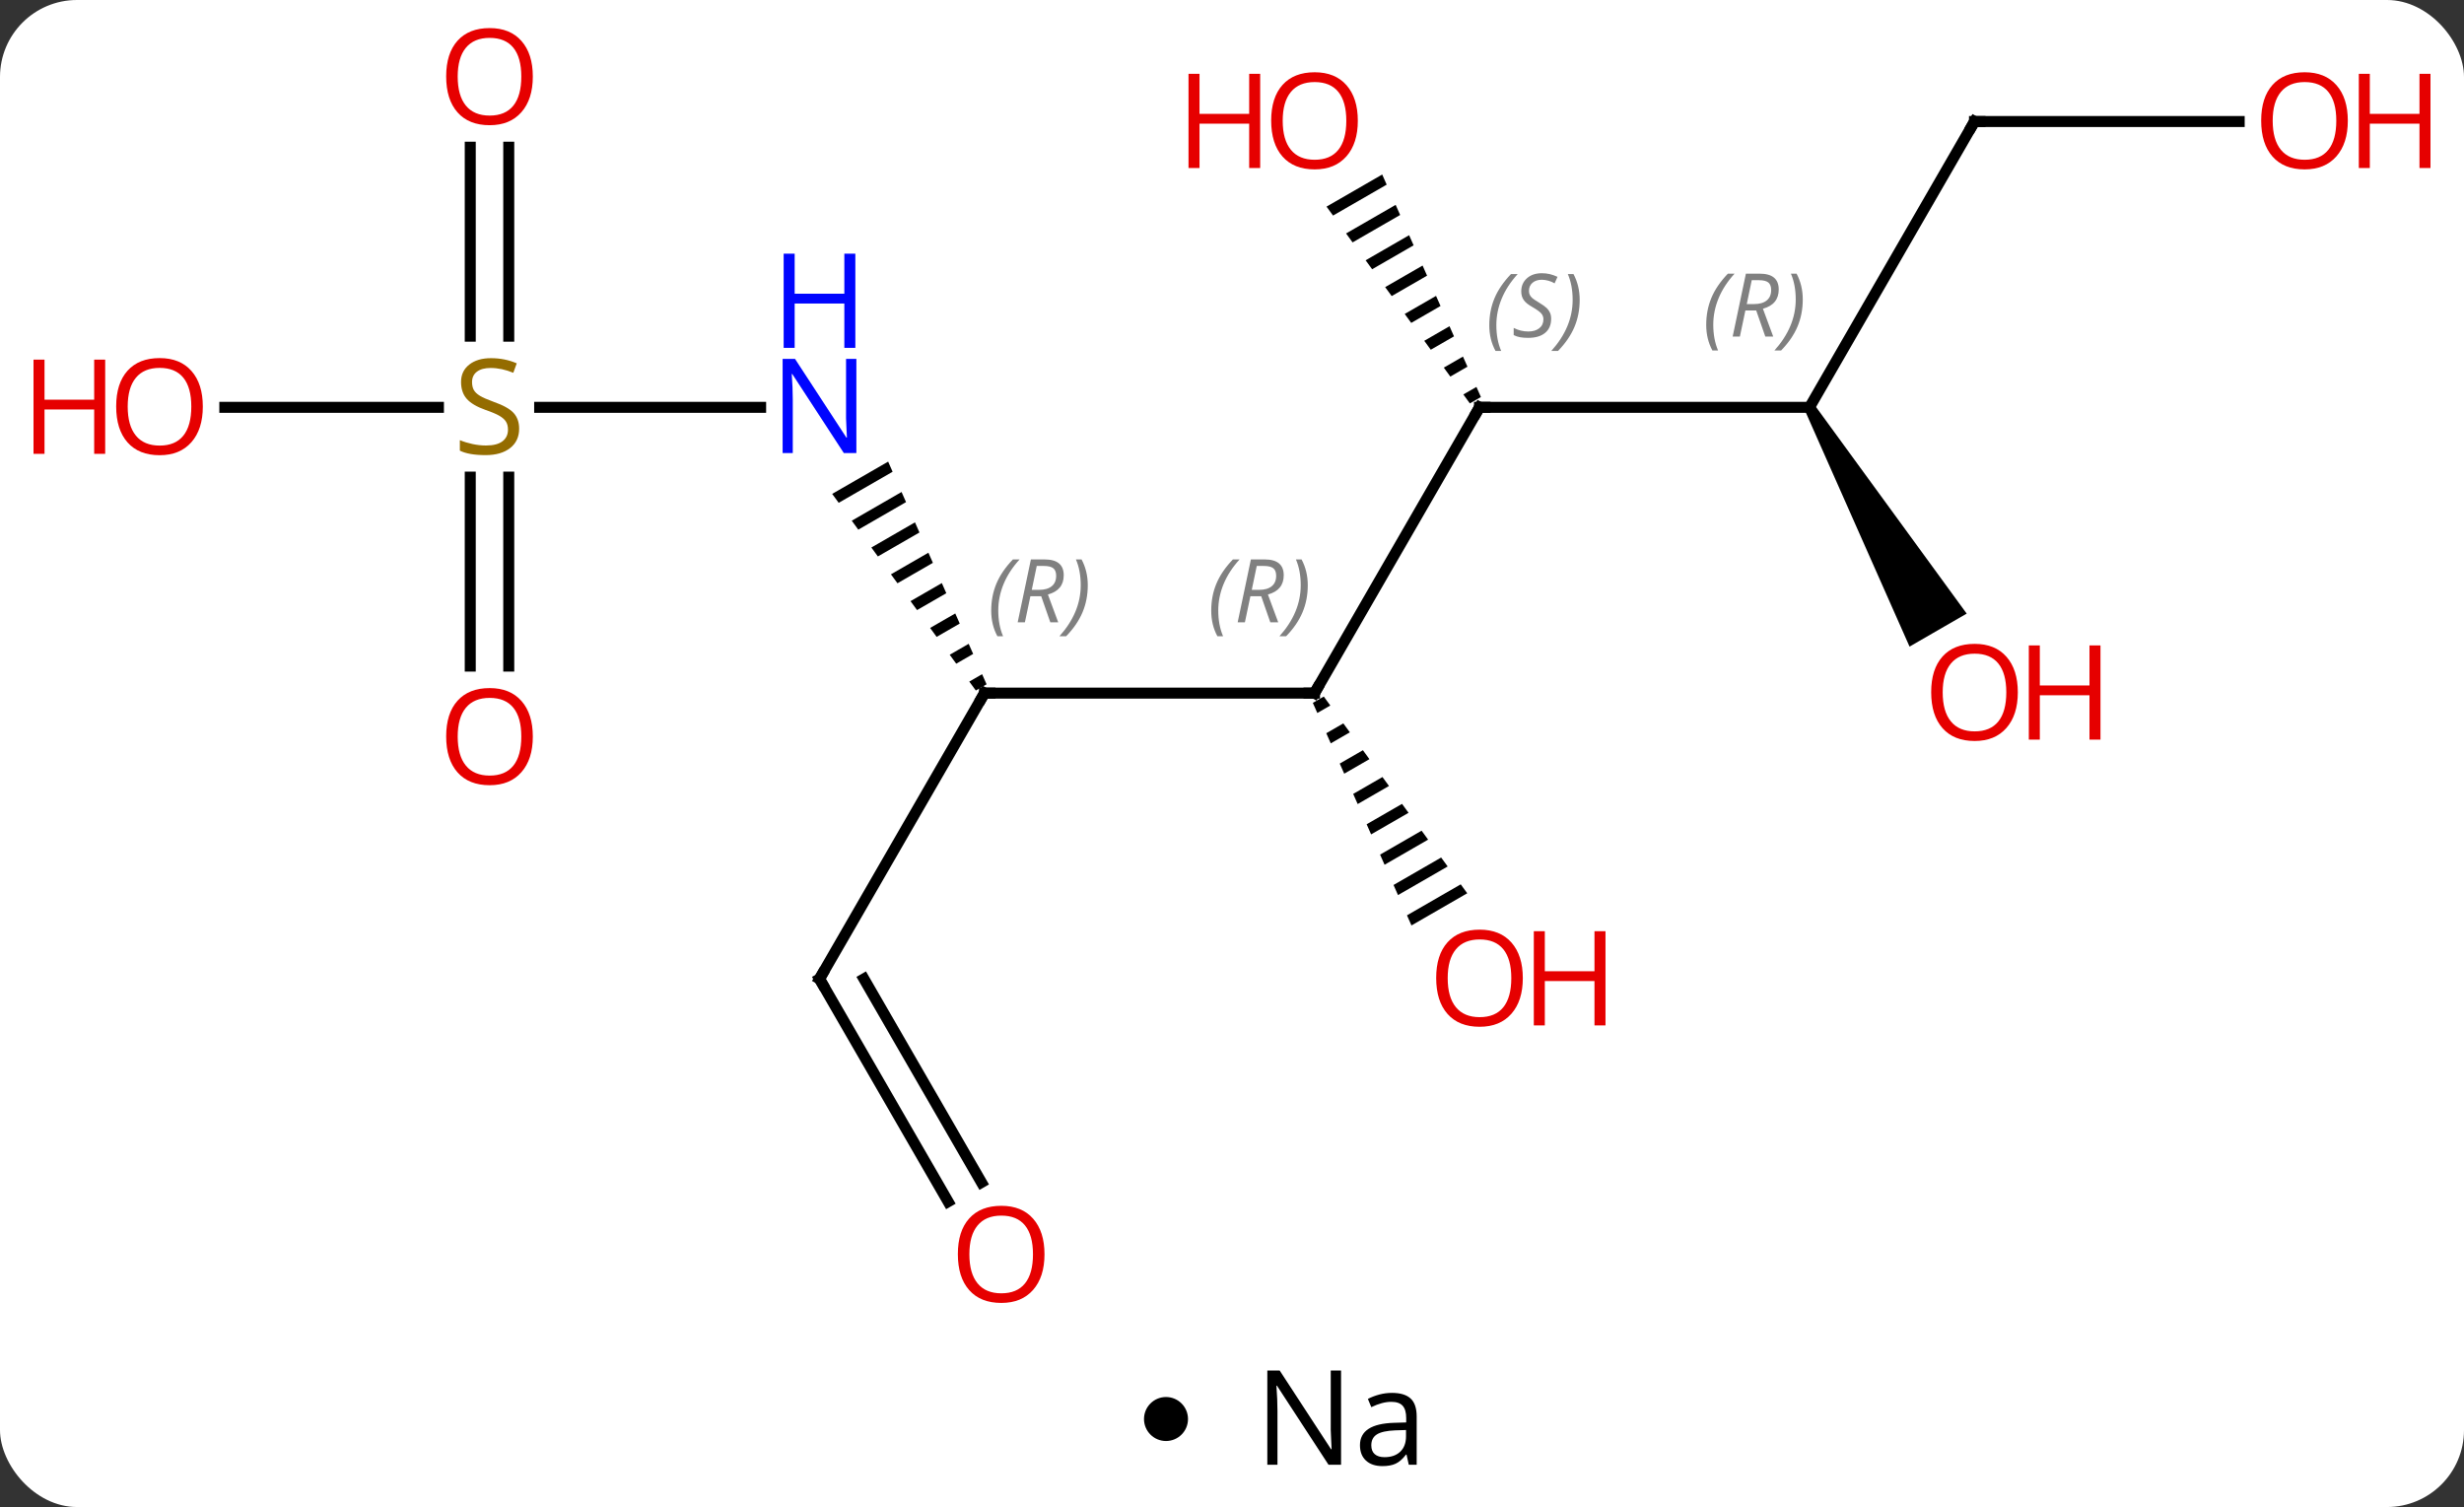 <svg width="224" viewBox="0 0 224 137" style="fill-opacity:1; color-rendering:auto; color-interpolation:auto; text-rendering:auto; stroke:black; stroke-linecap:square; stroke-miterlimit:10; shape-rendering:auto; stroke-opacity:1; fill:black; stroke-dasharray:none; font-weight:normal; stroke-width:1; font-family:'Open Sans'; font-style:normal; stroke-linejoin:miter; font-size:12; stroke-dashoffset:0; image-rendering:auto;" height="137" class="cas-substance-image" xmlns:xlink="http://www.w3.org/1999/xlink" xmlns="http://www.w3.org/2000/svg"><rect x="0" y="0" width="224" height="137" fill="#333333" stroke="none"/><svg class="cas-substance-single-component"><rect y="0" x="0" width="224" stroke="none" ry="7" rx="7" height="137" fill="white" class="cas-substance-group"/><svg y="0" x="0" width="224" viewBox="0 0 224 122" style="fill:black;" height="122" class="cas-substance-single-component-image"><svg><g><g transform="translate(112,61)" style="text-rendering:geometricPrecision; color-rendering:optimizeQuality; color-interpolation:linearRGB; stroke-linecap:butt; image-rendering:optimizeQuality;"><line y2="2.01" y1="2.01" x2="7.5" x1="-22.5" style="fill:none;"/><path style="stroke:none;" d="M-31.26 -19.035 L-36.347 -16.101 L-35.754 -15.289 L-30.854 -18.114 L-30.854 -18.114 L-31.26 -19.035 ZM-30.04 -16.274 L-34.567 -13.664 L-33.973 -12.851 L-29.633 -15.354 L-30.04 -16.274 ZM-28.82 -13.514 L-32.786 -11.227 L-32.193 -10.414 L-32.193 -10.414 L-28.413 -12.594 L-28.82 -13.514 ZM-27.599 -10.754 L-31.005 -8.789 L-31.005 -8.789 L-30.412 -7.977 L-30.412 -7.977 L-27.192 -9.833 L-27.599 -10.754 ZM-26.379 -7.993 L-29.225 -6.352 L-29.225 -6.352 L-28.631 -5.54 L-25.972 -7.073 L-25.972 -7.073 L-26.379 -7.993 ZM-25.159 -5.233 L-27.444 -3.915 L-26.851 -3.102 L-24.752 -4.313 L-25.159 -5.233 ZM-23.938 -2.472 L-25.663 -1.477 L-25.07 -0.665 L-23.531 -1.552 L-23.531 -1.552 L-23.938 -2.472 ZM-22.718 0.288 L-23.883 0.96 L-23.883 0.96 L-23.289 1.772 L-23.289 1.772 L-22.311 1.208 L-22.718 0.288 Z"/><line y2="27.99" y1="2.01" x2="-37.5" x1="-22.5" style="fill:none;"/><line y2="-23.97" y1="2.01" x2="22.5" x1="7.5" style="fill:none;"/><path style="stroke:none;" d="M8.344 2.323 L7.349 2.897 L7.757 3.817 L7.757 3.817 L8.937 3.136 L8.937 3.136 L8.344 2.323 ZM10.122 4.762 L8.572 5.656 L8.572 5.656 L8.979 6.576 L8.979 6.576 L10.715 5.575 L10.122 4.762 ZM11.901 7.2 L9.794 8.415 L9.794 8.415 L10.202 9.335 L12.493 8.013 L12.493 8.013 L11.901 7.2 ZM13.679 9.639 L11.017 11.174 L11.017 11.174 L11.425 12.094 L11.425 12.094 L14.272 10.452 L14.272 10.452 L13.679 9.639 ZM15.457 12.078 L12.24 13.933 L12.647 14.853 L12.647 14.853 L16.05 12.89 L15.457 12.078 ZM17.236 14.516 L13.462 16.692 L13.87 17.612 L13.87 17.612 L17.829 15.329 L17.829 15.329 L17.236 14.516 ZM19.014 16.955 L14.685 19.451 L14.685 19.451 L15.092 20.371 L15.092 20.371 L19.607 17.768 L19.014 16.955 ZM20.793 19.393 L15.907 22.211 L15.907 22.211 L16.315 23.13 L16.315 23.13 L21.386 20.206 L21.386 20.206 L20.793 19.393 Z"/><line y2="-23.97" y1="-23.97" x2="-62.939" x1="-42.852" style="fill:none;"/><line y2="48.242" y1="27.99" x2="-25.807" x1="-37.5" style="fill:none;"/><line y2="46.492" y1="27.99" x2="-22.776" x1="-33.459" style="fill:none;"/><line y2="-23.97" y1="-23.97" x2="52.5" x1="22.5" style="fill:none;"/><path style="stroke:none;" d="M13.655 -45.135 L8.593 -42.216 L8.593 -42.216 L9.186 -41.403 L9.186 -41.403 L14.062 -44.215 L14.062 -44.215 L13.655 -45.135 ZM14.878 -42.376 L10.37 -39.777 L10.37 -39.777 L10.963 -38.964 L10.963 -38.964 L15.286 -41.457 L15.286 -41.457 L14.878 -42.376 ZM16.102 -39.618 L12.147 -37.337 L12.147 -37.337 L12.74 -36.524 L12.74 -36.524 L16.51 -38.699 L16.51 -38.699 L16.102 -39.618 ZM17.326 -36.86 L13.924 -34.898 L13.924 -34.898 L14.517 -34.085 L14.517 -34.085 L17.733 -35.94 L17.326 -36.86 ZM18.549 -34.101 L15.701 -32.459 L15.701 -32.459 L16.294 -31.646 L16.294 -31.646 L18.957 -33.182 L18.957 -33.182 L18.549 -34.101 ZM19.773 -31.343 L17.478 -30.019 L18.07 -29.206 L18.07 -29.206 L20.181 -30.423 L20.181 -30.423 L19.773 -31.343 ZM20.997 -28.584 L19.255 -27.58 L19.255 -27.58 L19.847 -26.767 L19.847 -26.767 L21.405 -27.665 L20.997 -28.584 ZM22.221 -25.826 L21.032 -25.141 L21.032 -25.141 L21.624 -24.328 L21.624 -24.328 L22.628 -24.907 L22.628 -24.907 L22.221 -25.826 Z"/><line y2="-0.447" y1="-17.626" x2="-69.25" x1="-69.25" style="fill:none;"/><line y2="-0.447" y1="-17.626" x2="-65.75" x1="-65.75" style="fill:none;"/><line y2="-47.618" y1="-30.439" x2="-65.75" x1="-65.75" style="fill:none;"/><line y2="-47.618" y1="-30.439" x2="-69.25" x1="-69.25" style="fill:none;"/><line y2="-23.97" y1="-23.97" x2="-91.562" x1="-72.143" style="fill:none;"/><line y2="-49.953" y1="-23.97" x2="67.5" x1="52.5" style="fill:none;"/><path style="stroke:none;" d="M52.067 -23.72 L52.933 -24.22 L66.791 -5.218 L61.595 -2.218 Z"/><line y2="-49.953" y1="-49.953" x2="91.562" x1="67.5" style="fill:none;"/><path style="fill:none; stroke-miterlimit:5;" d="M-22 2.01 L-22.5 2.01 L-22.75 2.443"/></g><g transform="translate(112,61)" style="stroke-linecap:butt; font-size:8.4px; fill:gray; text-rendering:geometricPrecision; image-rendering:optimizeQuality; color-rendering:optimizeQuality; font-family:'Open Sans'; font-style:italic; stroke:gray; color-interpolation:linearRGB; stroke-miterlimit:5;"><path style="stroke:none;" d="M-21.889 -5.486 Q-21.889 -6.814 -21.42 -7.939 Q-20.951 -9.064 -19.92 -10.142 L-19.31 -10.142 Q-20.279 -9.08 -20.764 -7.908 Q-21.248 -6.736 -21.248 -5.502 Q-21.248 -4.174 -20.81 -3.158 L-21.326 -3.158 Q-21.889 -4.189 -21.889 -5.486 ZM-18.328 -6.799 L-18.828 -4.424 L-19.485 -4.424 L-18.282 -10.142 L-17.032 -10.142 Q-15.297 -10.142 -15.297 -8.705 Q-15.297 -7.346 -16.735 -6.955 L-15.797 -4.424 L-16.516 -4.424 L-17.344 -6.799 L-18.328 -6.799 ZM-17.75 -9.549 Q-18.141 -7.627 -18.203 -7.377 L-17.547 -7.377 Q-16.797 -7.377 -16.391 -7.705 Q-15.985 -8.033 -15.985 -8.658 Q-15.985 -9.127 -16.242 -9.338 Q-16.5 -9.549 -17.094 -9.549 L-17.75 -9.549 ZM-13.111 -7.799 Q-13.111 -6.471 -13.588 -5.338 Q-14.064 -4.205 -15.08 -3.158 L-15.689 -3.158 Q-13.752 -5.314 -13.752 -7.799 Q-13.752 -9.127 -14.189 -10.142 L-13.674 -10.142 Q-13.111 -9.08 -13.111 -7.799 Z"/><path style="fill:none; stroke:black;" d="M7 2.01 L7.5 2.01 L7.75 1.577"/><path style="stroke:none;" d="M-1.888 -5.486 Q-1.888 -6.814 -1.42 -7.939 Q-0.951 -9.064 0.08 -10.143 L0.69 -10.143 Q-0.279 -9.08 -0.763 -7.908 Q-1.248 -6.736 -1.248 -5.502 Q-1.248 -4.174 -0.81 -3.158 L-1.326 -3.158 Q-1.888 -4.189 -1.888 -5.486 ZM1.672 -6.799 L1.172 -4.424 L0.515 -4.424 L1.718 -10.143 L2.969 -10.143 Q4.703 -10.143 4.703 -8.705 Q4.703 -7.346 3.265 -6.955 L4.203 -4.424 L3.484 -4.424 L2.656 -6.799 L1.672 -6.799 ZM2.25 -9.549 Q1.859 -7.627 1.797 -7.377 L2.453 -7.377 Q3.203 -7.377 3.609 -7.705 Q4.015 -8.033 4.015 -8.658 Q4.015 -9.127 3.758 -9.338 Q3.5 -9.549 2.906 -9.549 L2.25 -9.549 ZM6.889 -7.799 Q6.889 -6.471 6.412 -5.338 Q5.936 -4.205 4.92 -3.158 L4.311 -3.158 Q6.248 -5.314 6.248 -7.799 Q6.248 -9.127 5.811 -10.143 L6.326 -10.143 Q6.889 -9.08 6.889 -7.799 Z"/></g><g transform="translate(112,61)" style="stroke-linecap:butt; fill:rgb(0,5,255); text-rendering:geometricPrecision; color-rendering:optimizeQuality; image-rendering:optimizeQuality; font-family:'Open Sans'; stroke:rgb(0,5,255); color-interpolation:linearRGB; stroke-miterlimit:5;"><path style="stroke:none;" d="M-34.148 -19.814 L-35.289 -19.814 L-39.977 -27.001 L-40.023 -27.001 Q-39.93 -25.736 -39.93 -24.689 L-39.93 -19.814 L-40.852 -19.814 L-40.852 -28.376 L-39.727 -28.376 L-35.055 -21.22 L-35.008 -21.22 Q-35.008 -21.376 -35.055 -22.236 Q-35.102 -23.095 -35.086 -23.47 L-35.086 -28.376 L-34.148 -28.376 L-34.148 -19.814 Z"/><path style="stroke:none;" d="M-34.242 -29.376 L-35.242 -29.376 L-35.242 -33.407 L-39.758 -33.407 L-39.758 -29.376 L-40.758 -29.376 L-40.758 -37.939 L-39.758 -37.939 L-39.758 -34.298 L-35.242 -34.298 L-35.242 -37.939 L-34.242 -37.939 L-34.242 -29.376 Z"/><path style="fill:none; stroke:black;" d="M-37.25 27.557 L-37.5 27.99 L-37.25 28.423"/><path style="fill:none; stroke:black;" d="M22.25 -23.537 L22.5 -23.97 L23 -23.97"/></g><g transform="translate(112,61)" style="stroke-linecap:butt; font-size:8.4px; fill:gray; text-rendering:geometricPrecision; image-rendering:optimizeQuality; color-rendering:optimizeQuality; font-family:'Open Sans'; font-style:italic; stroke:gray; color-interpolation:linearRGB; stroke-miterlimit:5;"><path style="stroke:none;" d="M23.391 -31.427 Q23.391 -32.755 23.86 -33.88 Q24.329 -35.005 25.36 -36.083 L25.97 -36.083 Q25.001 -35.021 24.516 -33.849 Q24.032 -32.677 24.032 -31.443 Q24.032 -30.115 24.47 -29.099 L23.954 -29.099 Q23.391 -30.13 23.391 -31.427 ZM29.014 -32.021 Q29.014 -31.193 28.467 -30.74 Q27.92 -30.287 26.92 -30.287 Q26.514 -30.287 26.201 -30.341 Q25.889 -30.396 25.608 -30.537 L25.608 -31.193 Q26.233 -30.865 26.936 -30.865 Q27.561 -30.865 27.936 -31.162 Q28.311 -31.458 28.311 -31.974 Q28.311 -32.287 28.108 -32.513 Q27.905 -32.74 27.342 -33.068 Q26.748 -33.396 26.522 -33.724 Q26.295 -34.052 26.295 -34.505 Q26.295 -35.24 26.811 -35.701 Q27.326 -36.162 28.17 -36.162 Q28.545 -36.162 28.881 -36.083 Q29.217 -36.005 29.592 -35.833 L29.326 -35.24 Q29.076 -35.396 28.756 -35.482 Q28.436 -35.568 28.17 -35.568 Q27.639 -35.568 27.319 -35.294 Q26.998 -35.021 26.998 -34.552 Q26.998 -34.349 27.069 -34.201 Q27.139 -34.052 27.28 -33.919 Q27.42 -33.787 27.842 -33.537 Q28.405 -33.193 28.608 -32.998 Q28.811 -32.802 28.912 -32.568 Q29.014 -32.333 29.014 -32.021 ZM31.608 -33.74 Q31.608 -32.412 31.132 -31.279 Q30.655 -30.146 29.64 -29.099 L29.03 -29.099 Q30.968 -31.255 30.968 -33.74 Q30.968 -35.068 30.53 -36.083 L31.046 -36.083 Q31.608 -35.021 31.608 -33.74 Z"/></g><g transform="translate(112,61)" style="stroke-linecap:butt; fill:rgb(230,0,0); text-rendering:geometricPrecision; color-rendering:optimizeQuality; image-rendering:optimizeQuality; font-family:'Open Sans'; stroke:rgb(230,0,0); color-interpolation:linearRGB; stroke-miterlimit:5;"><path style="stroke:none;" d="M26.438 27.92 Q26.438 29.982 25.398 31.162 Q24.359 32.342 22.516 32.342 Q20.625 32.342 19.594 31.177 Q18.562 30.013 18.562 27.904 Q18.562 25.81 19.594 24.662 Q20.625 23.513 22.516 23.513 Q24.375 23.513 25.406 24.685 Q26.438 25.857 26.438 27.92 ZM19.609 27.92 Q19.609 29.654 20.352 30.56 Q21.094 31.467 22.516 31.467 Q23.938 31.467 24.664 30.568 Q25.391 29.67 25.391 27.92 Q25.391 26.185 24.664 25.295 Q23.938 24.404 22.516 24.404 Q21.094 24.404 20.352 25.302 Q19.609 26.201 19.609 27.92 Z"/><path style="stroke:none;" d="M33.953 32.217 L32.953 32.217 L32.953 28.185 L28.438 28.185 L28.438 32.217 L27.438 32.217 L27.438 23.654 L28.438 23.654 L28.438 27.295 L32.953 27.295 L32.953 23.654 L33.953 23.654 L33.953 32.217 Z"/><path style="fill:rgb(148,108,0); stroke:none;" d="M-64.805 -22.032 Q-64.805 -20.907 -65.625 -20.267 Q-66.445 -19.626 -67.852 -19.626 Q-69.383 -19.626 -70.195 -20.032 L-70.195 -20.986 Q-69.664 -20.767 -69.047 -20.634 Q-68.43 -20.501 -67.82 -20.501 Q-66.82 -20.501 -66.32 -20.884 Q-65.82 -21.267 -65.82 -21.939 Q-65.82 -22.376 -66 -22.665 Q-66.18 -22.954 -66.594 -23.197 Q-67.008 -23.439 -67.867 -23.736 Q-69.055 -24.157 -69.57 -24.743 Q-70.086 -25.329 -70.086 -26.282 Q-70.086 -27.267 -69.344 -27.853 Q-68.602 -28.439 -67.367 -28.439 Q-66.102 -28.439 -65.023 -27.97 L-65.336 -27.111 Q-66.398 -27.548 -67.398 -27.548 Q-68.195 -27.548 -68.641 -27.212 Q-69.086 -26.876 -69.086 -26.267 Q-69.086 -25.829 -68.922 -25.54 Q-68.758 -25.251 -68.367 -25.017 Q-67.977 -24.782 -67.164 -24.486 Q-65.82 -24.017 -65.312 -23.462 Q-64.805 -22.907 -64.805 -22.032 Z"/><path transform="translate(1.516,-0.875)" style="stroke:none;" d="M-18.562 53.9 Q-18.562 55.962 -19.602 57.142 Q-20.641 58.322 -22.484 58.322 Q-24.375 58.322 -25.406 57.157 Q-26.438 55.993 -26.438 53.884 Q-26.438 51.79 -25.406 50.642 Q-24.375 49.493 -22.484 49.493 Q-20.625 49.493 -19.594 50.665 Q-18.562 51.837 -18.562 53.9 ZM-25.391 53.9 Q-25.391 55.634 -24.648 56.54 Q-23.906 57.447 -22.484 57.447 Q-21.062 57.447 -20.336 56.548 Q-19.609 55.65 -19.609 53.9 Q-19.609 52.165 -20.336 51.275 Q-21.062 50.384 -22.484 50.384 Q-23.906 50.384 -24.648 51.282 Q-25.391 52.181 -25.391 53.9 Z"/></g><g transform="matrix(1,0,0,1,112,61)" style="stroke-linecap:butt; font-size:8.4px; fill:gray; text-rendering:geometricPrecision; image-rendering:optimizeQuality; color-rendering:optimizeQuality; font-family:'Open Sans'; font-style:italic; stroke:gray; color-interpolation:linearRGB; stroke-miterlimit:5;"><path style="stroke:none;" d="M43.111 -31.466 Q43.111 -32.794 43.58 -33.919 Q44.048 -35.044 45.08 -36.122 L45.689 -36.122 Q44.72 -35.06 44.236 -33.888 Q43.752 -32.716 43.752 -31.482 Q43.752 -30.153 44.189 -29.138 L43.673 -29.138 Q43.111 -30.169 43.111 -31.466 ZM46.671 -32.778 L46.171 -30.403 L45.515 -30.403 L46.718 -36.122 L47.968 -36.122 Q49.702 -36.122 49.702 -34.685 Q49.702 -33.325 48.265 -32.935 L49.202 -30.403 L48.483 -30.403 L47.655 -32.778 L46.671 -32.778 ZM47.249 -35.528 Q46.858 -33.607 46.796 -33.357 L47.452 -33.357 Q48.202 -33.357 48.608 -33.685 Q49.015 -34.013 49.015 -34.638 Q49.015 -35.107 48.757 -35.318 Q48.499 -35.528 47.905 -35.528 L47.249 -35.528 ZM51.888 -33.778 Q51.888 -32.45 51.412 -31.317 Q50.935 -30.185 49.919 -29.138 L49.31 -29.138 Q51.248 -31.294 51.248 -33.778 Q51.248 -35.107 50.81 -36.122 L51.326 -36.122 Q51.888 -35.06 51.888 -33.778 Z"/></g><g transform="matrix(1,0,0,1,112,61)" style="stroke-linecap:butt; fill:rgb(230,0,0); text-rendering:geometricPrecision; color-rendering:optimizeQuality; image-rendering:optimizeQuality; font-family:'Open Sans'; stroke:rgb(230,0,0); color-interpolation:linearRGB; stroke-miterlimit:5;"><path style="stroke:none;" d="M11.438 -50.023 Q11.438 -47.961 10.398 -46.781 Q9.359 -45.601 7.516 -45.601 Q5.625 -45.601 4.594 -46.766 Q3.562 -47.93 3.562 -50.039 Q3.562 -52.133 4.594 -53.281 Q5.625 -54.43 7.516 -54.43 Q9.375 -54.43 10.406 -53.258 Q11.438 -52.086 11.438 -50.023 ZM4.609 -50.023 Q4.609 -48.289 5.352 -47.383 Q6.094 -46.476 7.516 -46.476 Q8.938 -46.476 9.664 -47.375 Q10.391 -48.273 10.391 -50.023 Q10.391 -51.758 9.664 -52.648 Q8.938 -53.539 7.516 -53.539 Q6.094 -53.539 5.352 -52.641 Q4.609 -51.742 4.609 -50.023 Z"/><path style="stroke:none;" d="M2.562 -45.726 L1.562 -45.726 L1.562 -49.758 L-2.953 -49.758 L-2.953 -45.726 L-3.953 -45.726 L-3.953 -54.289 L-2.953 -54.289 L-2.953 -50.648 L1.562 -50.648 L1.562 -54.289 L2.562 -54.289 L2.562 -45.726 Z"/><path style="stroke:none;" d="M-63.562 5.96 Q-63.562 8.022 -64.602 9.202 Q-65.641 10.382 -67.484 10.382 Q-69.375 10.382 -70.406 9.217 Q-71.438 8.053 -71.438 5.944 Q-71.438 3.85 -70.406 2.702 Q-69.375 1.553 -67.484 1.553 Q-65.625 1.553 -64.594 2.725 Q-63.562 3.897 -63.562 5.96 ZM-70.391 5.96 Q-70.391 7.694 -69.648 8.6 Q-68.906 9.507 -67.484 9.507 Q-66.062 9.507 -65.336 8.608 Q-64.609 7.71 -64.609 5.96 Q-64.609 4.225 -65.336 3.335 Q-66.062 2.444 -67.484 2.444 Q-68.906 2.444 -69.648 3.342 Q-70.391 4.241 -70.391 5.96 Z"/><path style="stroke:none;" d="M-63.562 -54.04 Q-63.562 -51.978 -64.602 -50.798 Q-65.641 -49.618 -67.484 -49.618 Q-69.375 -49.618 -70.406 -50.782 Q-71.438 -51.947 -71.438 -54.056 Q-71.438 -56.15 -70.406 -57.298 Q-69.375 -58.447 -67.484 -58.447 Q-65.625 -58.447 -64.594 -57.275 Q-63.562 -56.103 -63.562 -54.04 ZM-70.391 -54.04 Q-70.391 -52.306 -69.648 -51.4 Q-68.906 -50.493 -67.484 -50.493 Q-66.062 -50.493 -65.336 -51.392 Q-64.609 -52.29 -64.609 -54.04 Q-64.609 -55.775 -65.336 -56.665 Q-66.062 -57.556 -67.484 -57.556 Q-68.906 -57.556 -69.648 -56.657 Q-70.391 -55.759 -70.391 -54.04 Z"/><path style="stroke:none;" d="M-93.562 -24.04 Q-93.562 -21.978 -94.602 -20.798 Q-95.641 -19.618 -97.484 -19.618 Q-99.375 -19.618 -100.406 -20.782 Q-101.438 -21.947 -101.438 -24.056 Q-101.438 -26.15 -100.406 -27.298 Q-99.375 -28.447 -97.484 -28.447 Q-95.625 -28.447 -94.594 -27.275 Q-93.562 -26.103 -93.562 -24.04 ZM-100.391 -24.04 Q-100.391 -22.306 -99.648 -21.4 Q-98.906 -20.493 -97.484 -20.493 Q-96.062 -20.493 -95.336 -21.392 Q-94.609 -22.29 -94.609 -24.04 Q-94.609 -25.775 -95.336 -26.665 Q-96.062 -27.556 -97.484 -27.556 Q-98.906 -27.556 -99.648 -26.657 Q-100.391 -25.759 -100.391 -24.04 Z"/><path style="stroke:none;" d="M-102.438 -19.743 L-103.438 -19.743 L-103.438 -23.775 L-107.953 -23.775 L-107.953 -19.743 L-108.953 -19.743 L-108.953 -28.306 L-107.953 -28.306 L-107.953 -24.665 L-103.438 -24.665 L-103.438 -28.306 L-102.438 -28.306 L-102.438 -19.743 Z"/><path style="fill:none; stroke:black;" d="M67.25 -49.52 L67.5 -49.953 L68 -49.953"/><path style="stroke:none;" d="M71.438 1.94 Q71.438 4.002 70.398 5.182 Q69.359 6.362 67.516 6.362 Q65.625 6.362 64.594 5.197 Q63.562 4.033 63.562 1.924 Q63.562 -0.17 64.594 -1.318 Q65.625 -2.467 67.516 -2.467 Q69.375 -2.467 70.406 -1.295 Q71.438 -0.123 71.438 1.94 ZM64.609 1.94 Q64.609 3.674 65.352 4.58 Q66.094 5.487 67.516 5.487 Q68.938 5.487 69.664 4.588 Q70.391 3.69 70.391 1.94 Q70.391 0.205 69.664 -0.685 Q68.938 -1.576 67.516 -1.576 Q66.094 -1.576 65.352 -0.677 Q64.609 0.221 64.609 1.94 Z"/><path style="stroke:none;" d="M78.953 6.237 L77.953 6.237 L77.953 2.205 L73.438 2.205 L73.438 6.237 L72.438 6.237 L72.438 -2.326 L73.438 -2.326 L73.438 1.315 L77.953 1.315 L77.953 -2.326 L78.953 -2.326 L78.953 6.237 Z"/><path style="stroke:none;" d="M101.438 -50.023 Q101.438 -47.961 100.398 -46.781 Q99.359 -45.601 97.516 -45.601 Q95.625 -45.601 94.594 -46.766 Q93.562 -47.93 93.562 -50.039 Q93.562 -52.133 94.594 -53.281 Q95.625 -54.43 97.516 -54.43 Q99.375 -54.43 100.406 -53.258 Q101.438 -52.086 101.438 -50.023 ZM94.609 -50.023 Q94.609 -48.289 95.352 -47.383 Q96.094 -46.476 97.516 -46.476 Q98.938 -46.476 99.664 -47.375 Q100.391 -48.273 100.391 -50.023 Q100.391 -51.758 99.664 -52.648 Q98.938 -53.539 97.516 -53.539 Q96.094 -53.539 95.352 -52.641 Q94.609 -51.742 94.609 -50.023 Z"/><path style="stroke:none;" d="M108.953 -45.726 L107.953 -45.726 L107.953 -49.758 L103.438 -49.758 L103.438 -45.726 L102.438 -45.726 L102.438 -54.289 L103.438 -54.289 L103.438 -50.648 L107.953 -50.648 L107.953 -54.289 L108.953 -54.289 L108.953 -45.726 Z"/></g></g></svg></svg><svg y="122" x="104" class="cas-substance-saf"><svg y="5" x="0" width="4" style="fill:black;" height="4" class="cas-substance-saf-dot"><circle stroke="none" r="2" fill="black" cy="2" cx="2"/></svg><svg y="0" x="8" width="20" style="fill:black;" height="15" class="cas-substance-saf-image"><svg><g><g transform="translate(10,7)" style="text-rendering:geometricPrecision; font-family:'Open Sans'; color-interpolation:linearRGB; color-rendering:optimizeQuality; image-rendering:optimizeQuality;"><path style="stroke:none;" d="M-0.086 4.156 L-1.227 4.156 L-5.914 -3.031 L-5.961 -3.031 Q-5.867 -1.766 -5.867 -0.719 L-5.867 4.156 L-6.789 4.156 L-6.789 -4.406 L-5.664 -4.406 L-0.992 2.75 L-0.945 2.75 Q-0.945 2.594 -0.992 1.734 Q-1.039 0.875 -1.023 0.5 L-1.023 -4.406 L-0.086 -4.406 L-0.086 4.156 ZM6.07 4.156 L5.867 3.234 L5.82 3.234 Q5.352 3.844 4.875 4.062 Q4.398 4.281 3.68 4.281 Q2.727 4.281 2.18 3.781 Q1.633 3.281 1.633 2.375 Q1.633 0.438 4.742 0.344 L5.836 0.312 L5.836 -0.094 Q5.836 -0.844 5.516 -1.203 Q5.195 -1.562 4.477 -1.562 Q3.664 -1.562 2.664 -1.078 L2.352 -1.828 Q2.836 -2.078 3.398 -2.227 Q3.961 -2.375 4.539 -2.375 Q5.68 -2.375 6.234 -1.867 Q6.789 -1.359 6.789 -0.234 L6.789 4.156 L6.07 4.156 ZM3.867 3.469 Q4.773 3.469 5.297 2.969 Q5.82 2.469 5.82 1.578 L5.82 1 L4.836 1.031 Q3.68 1.078 3.172 1.398 Q2.664 1.719 2.664 2.391 Q2.664 2.922 2.977 3.195 Q3.289 3.469 3.867 3.469 Z"/></g></g></svg></svg></svg></svg></svg>